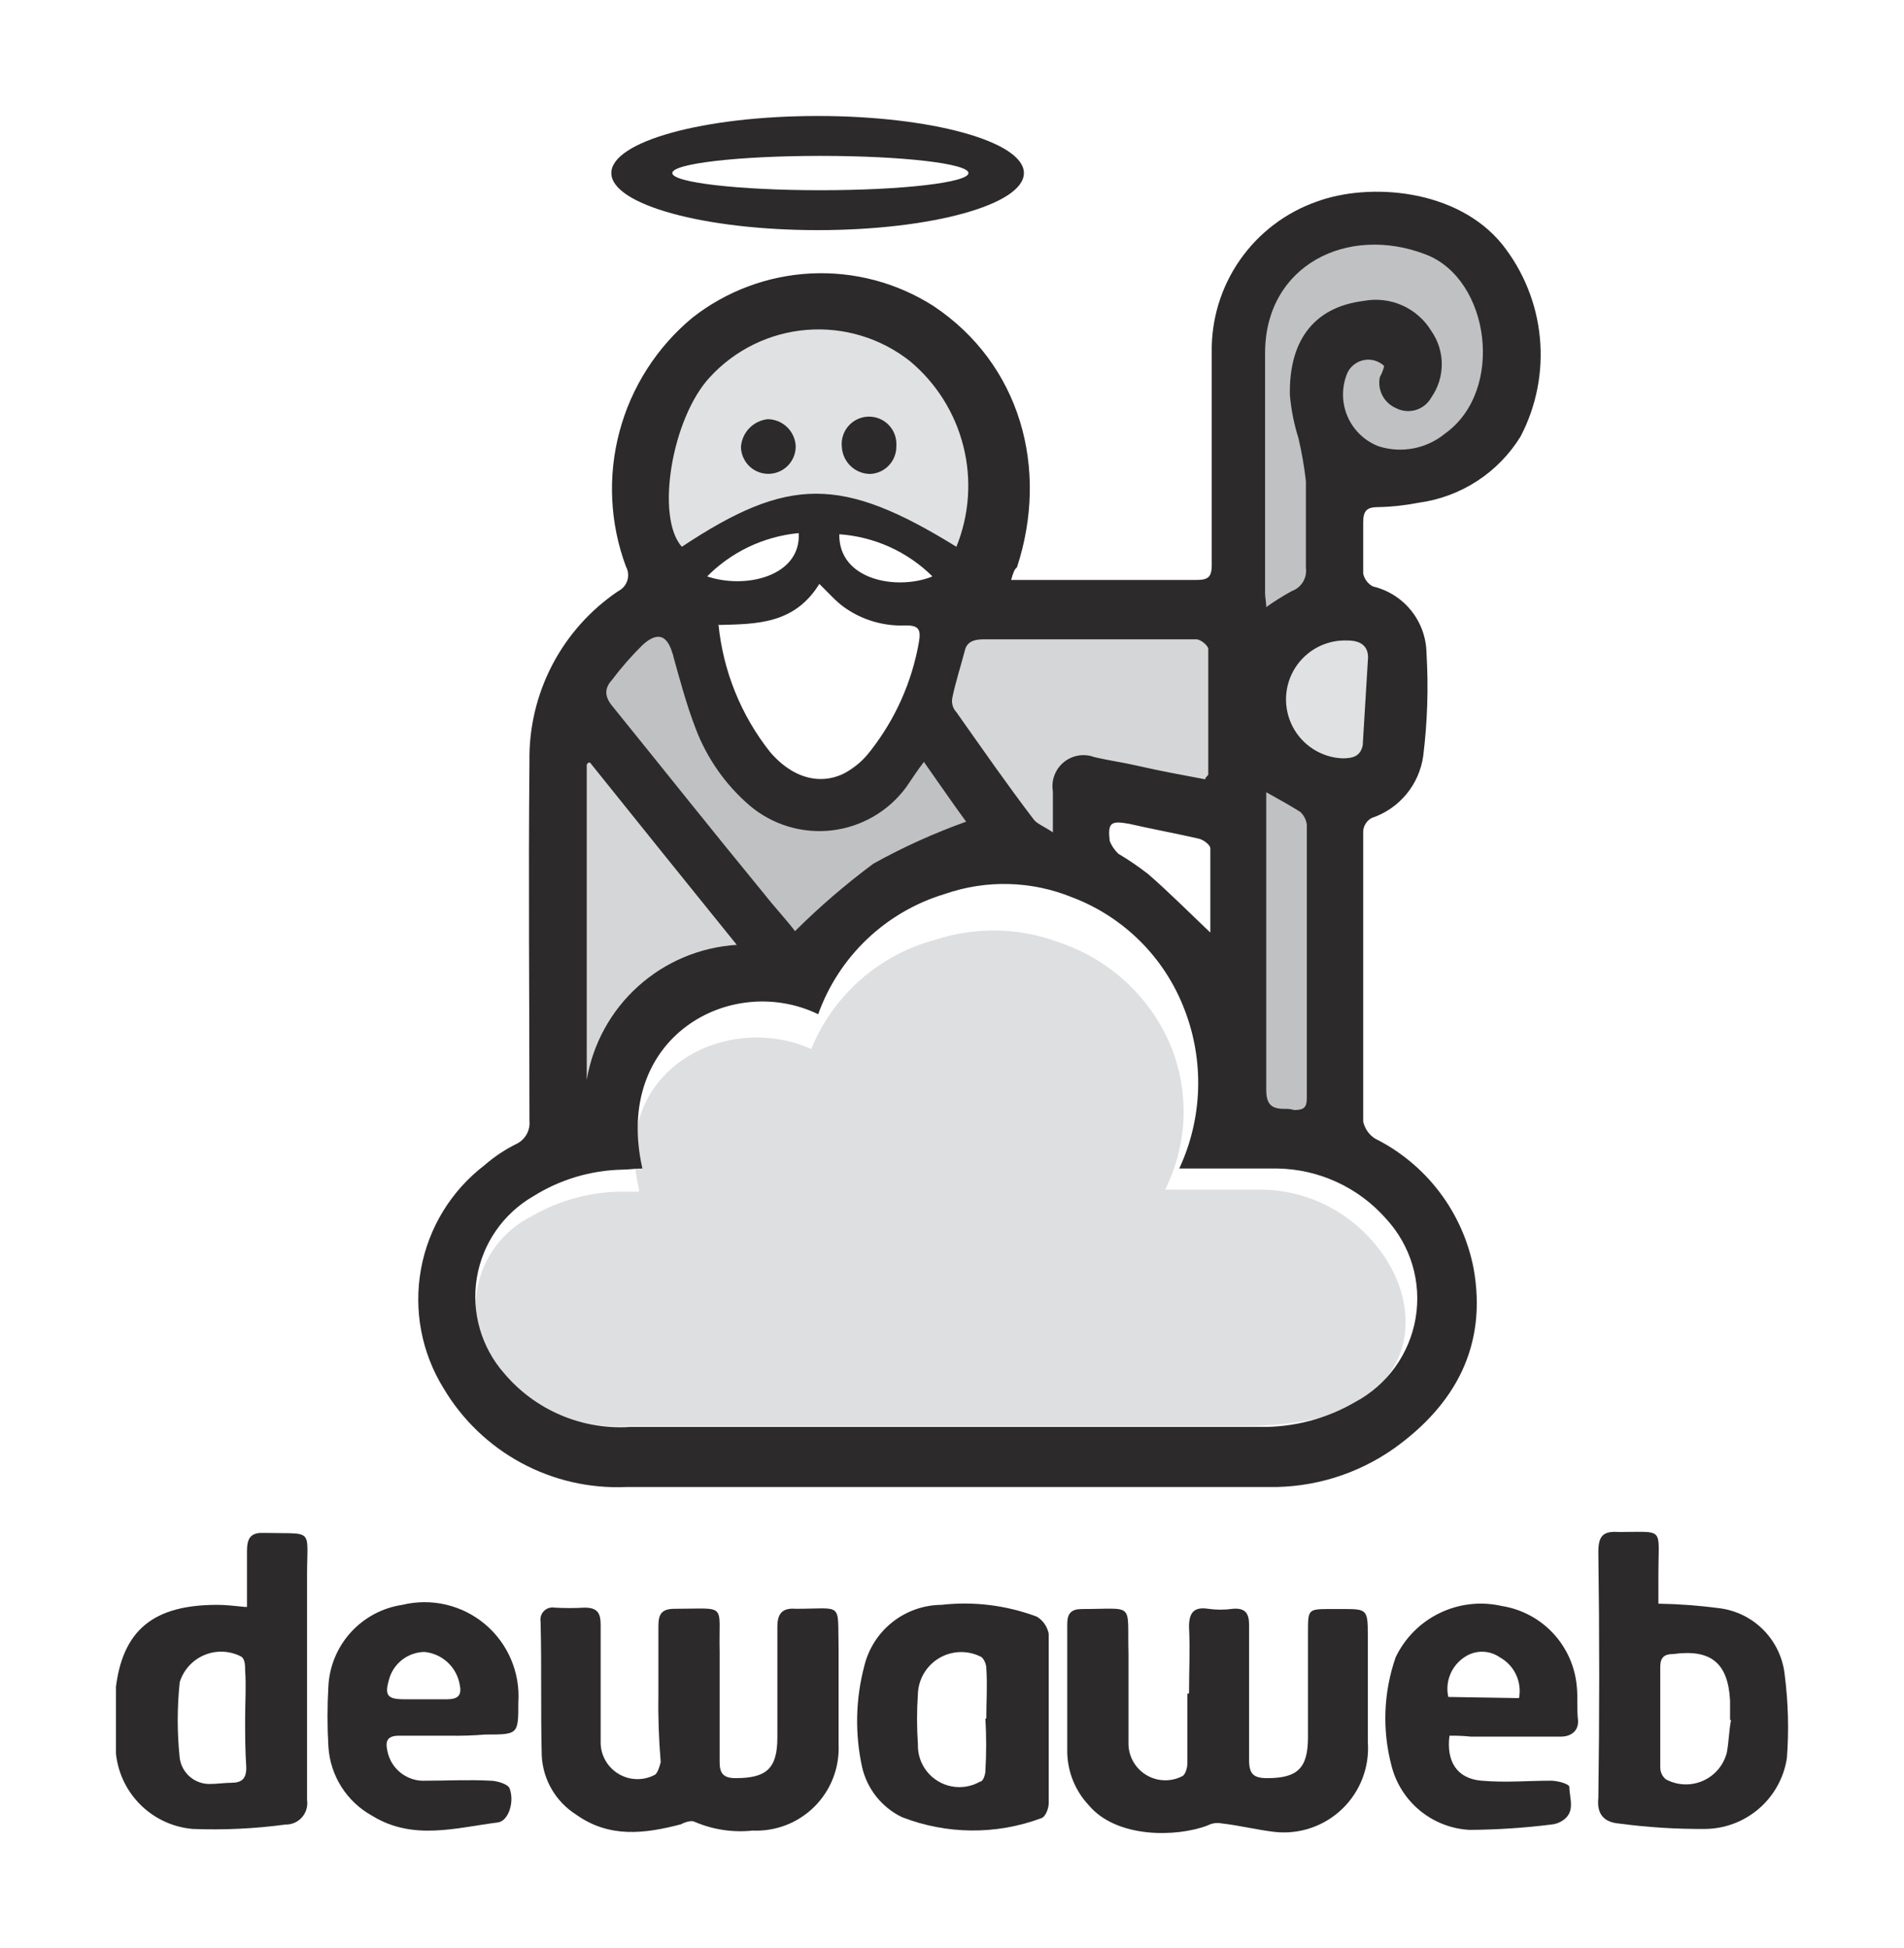 <svg xmlns="http://www.w3.org/2000/svg" xmlns:xlink="http://www.w3.org/1999/xlink" viewBox="0 0 82.1 83.98"><defs><style>.cls-1,.cls-2{fill:none;}.cls-1{clip-rule:evenodd;}.cls-3{clip-path:url(#clip-path);}.cls-4{clip-path:url(#clip-path-2);}.cls-5{fill:#bfc1c3;}.cls-6{clip-path:url(#clip-path-3);}.cls-7{fill:#e0e1e2;}.cls-8{clip-path:url(#clip-path-5);}.cls-9{fill:#d5d6d7;}.cls-10{clip-path:url(#clip-path-7);}.cls-11{clip-path:url(#clip-path-9);}.cls-12{fill:#dedfe1;}.cls-13{clip-path:url(#clip-path-11);}.cls-14{clip-path:url(#clip-path-13);}.cls-15{clip-path:url(#clip-path-15);}.cls-16{fill:#2d2a2b;}.cls-17{clip-path:url(#clip-path-17);}.cls-18{clip-path:url(#clip-path-19);}.cls-19{clip-path:url(#clip-path-21);}.cls-20{clip-path:url(#clip-path-23);}.cls-21{isolation:isolate;}.cls-22{clip-path:url(#clip-path-25);}.cls-23{clip-path:url(#clip-path-26);}.cls-24{clip-path:url(#clip-path-28);}.cls-25{clip-path:url(#clip-path-30);}.cls-26{clip-path:url(#clip-path-32);}.cls-27{clip-path:url(#clip-path-34);}.cls-28{clip-path:url(#clip-path-36);}.cls-29{clip-path:url(#clip-path-38);}</style><clipPath id="clip-path" transform="translate(-836 -2933)"><polygon class="cls-1" points="865 2961.24 867.95 2965.73 871.26 2967.15 874.65 2964.75 875.86 2965.86 879.32 2968.91 878.57 2970.09 873.64 2970.25 871.35 2974.02 867.77 2973.76 860.14 2963.18 862.36 2959.81 865 2959.2 865 2961.24"/></clipPath><clipPath id="clip-path-2" transform="translate(-836 -2933)"><rect class="cls-2" width="1920" height="4120"/></clipPath><clipPath id="clip-path-3" transform="translate(-836 -2933)"><polygon class="cls-1" points="872.81 2946.52 876.81 2948.45 879.32 2952.54 878.89 2957.54 876.81 2957.54 874.19 2955.77 870.73 2955.23 866.98 2956.06 865 2957.54 863.49 2954.62 864.53 2950.22 866.43 2947.76 870.31 2945.92 872.81 2946.52"/></clipPath><clipPath id="clip-path-5" transform="translate(-836 -2933)"><polygon class="cls-1" points="889.45 2959.85 889.45 2968.09 882.58 2967.15 882.58 2970.55 879.32 2968.91 875.65 2963.78 877.66 2959.2 889.45 2959.85"/></clipPath><clipPath id="clip-path-7" transform="translate(-836 -2933)"><polygon class="cls-1" points="860.14 2964.01 863.8 2966.61 869.89 2974.87 866.98 2975.43 864.18 2976.71 862.72 2979.58 862.36 2981.26 859.72 2980.88 860.14 2964.01"/></clipPath><clipPath id="clip-path-9" transform="translate(-836 -2933)"><path class="cls-1" d="M863.56,2984.37c-.32,0-.59,0-.86,0a7.85,7.85,0,0,0-3.76,1.05,4.37,4.37,0,0,0-1.22,6.94,6.61,6.61,0,0,0,5.29,2.11h26.67c2.06,0,4.2-.42,4.75-1,2.85-1.51,2.77-4.88.55-7.19a6.43,6.43,0,0,0-4.62-2c-1.36,0-2.67,0-4.12,0a7.51,7.51,0,0,0,.23-6.23,7.94,7.94,0,0,0-4.76-4.41,8.07,8.07,0,0,0-5.38-.13,8,8,0,0,0-5.35,4.71c-3.66-1.64-8.69.89-7.42,6.06"/></clipPath><clipPath id="clip-path-11" transform="translate(-836 -2933)"><polygon class="cls-1" points="900.77 2944.83 900.77 2950.76 899.38 2953.43 895.79 2953.43 894.22 2952.92 893.68 2957.54 893.68 2958.23 893.23 2959.92 892.35 2960.47 890.99 2961.93 890.99 2964.75 891.91 2966.24 893.6 2967.78 893.23 2973.2 893.76 2982.81 889.45 2980.88 889.45 2946.6 892.35 2943.9 894.53 2942.29 899.3 2943.58 900.77 2944.83"/></clipPath><clipPath id="clip-path-13" transform="translate(-836 -2933)"><polygon class="cls-1" points="894.07 2959.2 896.3 2961.08 896.3 2964.88 895.79 2966.81 891.91 2966.24 890.99 2964.75 891.47 2959.62 893.23 2959.2 894.07 2959.2"/></clipPath><clipPath id="clip-path-15" transform="translate(-836 -2933)"><path class="cls-1" d="M879.6,2958h8c.51,0,.65-.14.65-.65,0-3,0-6.1,0-9.15a6.77,6.77,0,0,1,4.53-6.51c2.26-.83,6.05-.56,8,1.85a7.63,7.63,0,0,1,.79,8.27,6.12,6.12,0,0,1-4.39,2.86,10.09,10.09,0,0,1-1.76.19c-.46,0-.64.14-.64.65,0,.73,0,1.47,0,2.21a.81.81,0,0,0,.42.56,3,3,0,0,1,2.31,2.86,24.28,24.28,0,0,1-.14,4.44,3.3,3.3,0,0,1-2.22,2.68.7.7,0,0,0-.37.56c0,4.15,0,8.36,0,12.52a1.16,1.16,0,0,0,.51.74,7.94,7.94,0,0,1,4.25,5.59c.6,3.33-.78,5.87-3.42,7.76a9.11,9.11,0,0,1-5.41,1.67c-9.24,0-18.48,0-27.72,0a8.71,8.71,0,0,1-7.86-4.25,7.28,7.28,0,0,1,1.76-9.62,6.38,6.38,0,0,1,1.38-.92,1,1,0,0,0,.56-1c0-5.18-.05-10.31,0-15.48a8.68,8.68,0,0,1,3.83-7.35.77.77,0,0,0,.33-1.06,9.59,9.59,0,0,1,2.86-10.72,9,9,0,0,1,10.4-.51c3.74,2.49,5,7,3.6,11.27C879.74,2957.54,879.69,2957.68,879.6,2958Zm-15.9,25.37c-.32,0-.6.05-.88.05a7.52,7.52,0,0,0-3.83,1.15,5,5,0,0,0-1.25,7.63,6.54,6.54,0,0,0,5.41,2.31h27.21a7.87,7.87,0,0,0,4.07-1.07,5.06,5.06,0,0,0,1.34-7.9,6.38,6.38,0,0,0-4.71-2.17c-1.39,0-2.73,0-4.21,0a8.75,8.75,0,0,0,.23-6.84,8.35,8.35,0,0,0-4.85-4.85,7.78,7.78,0,0,0-5.5-.14,8.35,8.35,0,0,0-5.45,5.18C867.54,2974.91,862.41,2977.69,863.7,2983.37Zm13.54-26.8a7,7,0,0,0-2-8,6.36,6.36,0,0,0-8.64.7c-1.62,1.75-2.35,6-1.2,7.3C870,2953.52,872.3,2953.52,877.24,2956.57Zm10.72,10c.09-.14.14-.14.14-.19,0-1.8,0-3.6,0-5.41,0-.13-.32-.41-.51-.41H878.4c-.37,0-.7.09-.79.46-.18.69-.41,1.39-.55,2.08a.7.7,0,0,0,.18.6c1.11,1.57,2.17,3.1,3.33,4.62.14.19.41.28.83.56v-1.76a1.34,1.34,0,0,1,1.8-1.48c.6.14,1.25.23,1.85.37C886,2966.23,887,2966.41,888,2966.6Zm7.72-17.8a1,1,0,0,0-1.57.28,2.39,2.39,0,0,0,1.34,3.19,3.05,3.05,0,0,0,2.86-.55c2.59-1.85,1.94-6.66-.83-7.72-3.37-1.3-6.93.46-6.93,4.25v10.35c0,.19.05.37.05.6a11.29,11.29,0,0,1,1.1-.69.93.93,0,0,0,.61-1c0-1.25,0-2.5,0-3.74a16.32,16.32,0,0,0-.32-1.85,8.67,8.67,0,0,1-.37-1.85c-.05-2.22.92-3.79,3.19-4.07a2.8,2.8,0,0,1,2.91,1.3,2.5,2.5,0,0,1,0,2.86,1.14,1.14,0,0,1-1.53.46,1.19,1.19,0,0,1-.69-1.34A1.74,1.74,0,0,0,895.68,2948.8Zm-19.83,17.06c-.32.41-.55.78-.78,1.11a4.65,4.65,0,0,1-6.75.78,8.22,8.22,0,0,1-2.31-3.28c-.41-1.06-.69-2.12-1-3.23-.23-.83-.64-1-1.29-.42a13.72,13.72,0,0,0-1.34,1.53c-.37.41-.28.78.09,1.2,2.17,2.68,4.3,5.36,6.47,8,.47.6,1,1.16,1.34,1.62a30.94,30.94,0,0,1,3.38-2.91,26.79,26.79,0,0,1,4-1.81C877.1,2967.66,876.5,2966.78,875.85,2965.86Zm-8.87-5.92a10.53,10.53,0,0,0,2.22,5.5c1.34,1.57,3.1,1.57,4.34-.05a10.54,10.54,0,0,0,2.08-4.66c.1-.56,0-.74-.55-.74a4.25,4.25,0,0,1-2.68-.79c-.37-.27-.65-.6-1.06-1C870.26,2959.9,868.65,2959.9,867,2959.94Zm-5.68,19.64a7,7,0,0,1,6.47-5.82c-2.17-2.68-4.25-5.27-6.33-7.86-.05,0-.1,0-.14.1Zm29.3-12.43v.37c0,4.16,0,8.32,0,12.48,0,.64.23.83.78.83a1.21,1.21,0,0,1,.42.05c.41,0,.55-.1.55-.51v-11.79a.91.91,0,0,0-.28-.55C891.61,2967.71,891.1,2967.43,890.6,2967.15Zm4.39-5.78c0-.5-.33-.73-.88-.73a2.54,2.54,0,0,0-.23,5.08c.46,0,.78-.09.88-.56Zm-6.8,11.83v-3.6c0-.14-.28-.37-.51-.42-1-.23-2-.41-3-.64-.78-.14-.92-.05-.83.74a1.53,1.53,0,0,0,.37.55,12.74,12.74,0,0,1,1.29.88C886.44,2971.49,887.27,2972.33,888.19,2973.2Zm-12-15.34a6.33,6.33,0,0,0-4-1.8C872.16,2958,874.65,2958.46,876.18,2957.86Zm-9.75,0c1.71.6,4.11,0,4-1.85A6.41,6.41,0,0,0,866.43,2957.91Z"/></clipPath><clipPath id="clip-path-17" transform="translate(-836 -2933)"><path class="cls-1" d="M887.27,3006c0-1,.05-1.9,0-2.87,0-.64.23-.87.83-.78a3.76,3.76,0,0,0,1.06,0c.56-.05.7.23.7.69v5.82c0,.6.18.79.78.79,1.3,0,1.76-.42,1.76-1.76v-4.53c0-1,0-1,1-1h.47c1.06,0,1.11,0,1.11,1.11v4.62a3.63,3.63,0,0,1-4,3.88c-.78-.09-1.52-.28-2.31-.37a.92.92,0,0,0-.6.09c-1.34.51-3.93.56-5.13-.88a3.42,3.42,0,0,1-.92-2.26V3003c0-.46.18-.64.64-.64,2.31,0,1.94-.33,2,1.94v3.79a1.59,1.59,0,0,0,2.31,1.48c.14-.05.23-.37.23-.56,0-1,0-2,0-3"/></clipPath><clipPath id="clip-path-19" transform="translate(-836 -2933)"><path class="cls-1" d="M864.39,3006v-2.91c0-.51.14-.74.7-.74,2.31,0,1.89-.28,1.94,1.85v4.76c0,.5.18.69.69.69,1.34,0,1.8-.42,1.8-1.76v-4.76c0-.55.19-.83.79-.78,2.08,0,1.8-.33,1.85,1.75v4.12a3.55,3.55,0,0,1-3.7,3.69,5,5,0,0,1-2.49-.37c-.14-.09-.42,0-.61.1-1.57.41-3.09.6-4.52-.42a3.19,3.19,0,0,1-1.48-2.54c-.05-1.94,0-3.84-.05-5.78a.52.52,0,0,1,.6-.6,11.28,11.28,0,0,0,1.3,0c.55,0,.69.23.69.74v5a1.59,1.59,0,0,0,2.31,1.48c.14-.05.23-.37.28-.56a29.57,29.57,0,0,1-.1-3"/></clipPath><clipPath id="clip-path-21" transform="translate(-836 -2933)"><path class="cls-1" d="M907.51,3002.13a22.64,22.64,0,0,1,2.59.19,3.24,3.24,0,0,1,2.86,2.91,17.65,17.65,0,0,1,.09,3.56,3.6,3.6,0,0,1-3.55,3.05,26.45,26.45,0,0,1-3.66-.23c-.64-.05-1-.37-.92-1.11.05-3.52.05-7.07,0-10.59,0-.69.19-.92.88-.87,2,0,1.71-.23,1.71,1.75,0,.46,0,.93,0,1.34m3.09,5h0v-.83c-.09-1.62-.83-2.22-2.45-2-.37,0-.56.13-.56.55v4.34a.66.66,0,0,0,.24.51,1.82,1.82,0,0,0,2.63-1.15c.09-.47.09-.93.18-1.39"/></clipPath><clipPath id="clip-path-23" transform="translate(-836 -2933)"><rect class="cls-2" x="841" y="2999.08" width="8.26" height="12.79"/></clipPath><clipPath id="clip-path-25" transform="translate(-836 -2933)"><rect class="cls-2" x="841" y="2999" width="9" height="13"/></clipPath><clipPath id="clip-path-26" transform="translate(-836 -2933)"><path class="cls-1" d="M846.65,3002.27v-2.4c0-.55.14-.83.78-.79,2.13.05,1.81-.23,1.81,1.81v9.7a.92.92,0,0,1-.93,1.06,23.2,23.2,0,0,1-4,.19,3.64,3.64,0,0,1-3.33-3.61,20.48,20.48,0,0,1,0-2.35c.28-2.64,1.66-3.7,4.39-3.7.41,0,.74.05,1.2.09m0,4.81c0-.7.05-1.39,0-2.08,0-.19,0-.51-.19-.6a1.87,1.87,0,0,0-2.63,1.11,15.63,15.63,0,0,0,0,3.28,1.29,1.29,0,0,0,1.34,1.11c.28,0,.6-.05.88-.05.46,0,.65-.18.65-.65-.05-.74-.05-1.43-.05-2.12"/></clipPath><clipPath id="clip-path-28" transform="translate(-836 -2933)"><path class="cls-1" d="M881.22,3007.08v3.65c0,.23-.14.6-.33.65a8.44,8.44,0,0,1-6-.05,3.19,3.19,0,0,1-1.72-2.17,9.28,9.28,0,0,1,.1-4.35,3.45,3.45,0,0,1,3.32-2.63,8.88,8.88,0,0,1,4.12.51,1.1,1.1,0,0,1,.51.74c0,1.24,0,2.45,0,3.65m-2.69,0h0c0-.74.05-1.44,0-2.17,0-.19-.13-.47-.27-.51a1.87,1.87,0,0,0-2.68,1.61,15.86,15.86,0,0,0,0,2.18,1.79,1.79,0,0,0,2.68,1.61c.14,0,.23-.32.23-.46a19.09,19.09,0,0,0,0-2.26"/></clipPath><clipPath id="clip-path-30" transform="translate(-836 -2933)"><path class="cls-1" d="M855.38,3007.82h-2.17c-.51,0-.6.23-.51.64a1.59,1.59,0,0,0,1.67,1.3c.92,0,1.85-.05,2.77,0,.28,0,.74.14.83.32.23.6-.05,1.43-.51,1.48-1.8.23-3.65.79-5.4-.28a3.66,3.66,0,0,1-1.9-3,22.38,22.38,0,0,1,0-2.59,3.74,3.74,0,0,1,3.19-3.51,4.05,4.05,0,0,1,5,4.2c0,1.39,0,1.39-1.43,1.39A15.14,15.14,0,0,1,855.38,3007.82Zm-1.11-1.57h1c.51,0,.65-.19.55-.65a1.71,1.71,0,0,0-1.52-1.39,1.61,1.61,0,0,0-1.53,1.2c-.18.65-.09.84.65.84Z"/></clipPath><clipPath id="clip-path-32" transform="translate(-836 -2933)"><path class="cls-1" d="M898.5,3007.82c-.14,1.11.32,1.85,1.38,1.94s2,0,3,0c.28,0,.79.14.79.27,0,.47.28,1.07-.28,1.44a1,1,0,0,1-.51.18,29.41,29.41,0,0,1-3.51.23,3.67,3.67,0,0,1-3.37-2.77,8,8,0,0,1,.18-4.67,4.07,4.07,0,0,1,4.58-2.21,3.85,3.85,0,0,1,3.23,3.46c.05.46,0,1,.05,1.43s-.23.74-.74.74h-3.88A7.87,7.87,0,0,0,898.5,3007.82Zm3-1.62a1.66,1.66,0,0,0-.83-1.76,1.34,1.34,0,0,0-1.53,0,1.63,1.63,0,0,0-.69,1.71Z"/></clipPath><clipPath id="clip-path-34" transform="translate(-836 -2933)"><path class="cls-1" d="M874.65,2952.22a1.18,1.18,0,0,1-1.11,1.21,1.23,1.23,0,0,1-1.24-1.16,1.18,1.18,0,1,1,2.35-.05"/></clipPath><clipPath id="clip-path-36" transform="translate(-836 -2933)"><path class="cls-1" d="M870.31,2952.22a1.18,1.18,0,1,1-2.36.05,1.29,1.29,0,0,1,1.16-1.2,1.22,1.22,0,0,1,1.2,1.15"/></clipPath><clipPath id="clip-path-38" transform="translate(-836 -2933)"><path class="cls-1" d="M871.26,2938c-4.92,0-8.9,1.1-8.9,2.46s4,2.46,8.9,2.46,8.89-1.1,8.89-2.46-4-2.46-8.89-2.46m.12,3.2c-3.53,0-6.39-.33-6.39-.74s2.86-.74,6.39-.74,6.38.33,6.38.74-2.86.74-6.38.74"/></clipPath></defs><title>Asset 5</title><g id="Layer_2" data-name="Layer 2"><g id="Layer_1-2" data-name="Layer 1"><g class="cls-3"><g class="cls-4"><rect class="cls-5" x="19.14" y="21.21" width="29.18" height="24.81"/></g></g><g class="cls-6"><g class="cls-4"><rect class="cls-7" x="22.49" y="7.92" width="25.83" height="21.62"/></g></g><g class="cls-8"><g class="cls-4"><rect class="cls-9" x="34.66" y="21.2" width="23.79" height="21.35"/></g></g><g class="cls-10"><g class="cls-4"><rect class="cls-9" x="18.72" y="26.01" width="20.17" height="27.25"/></g></g><g class="cls-11"><g class="cls-4"><rect class="cls-12" x="15.5" y="35.21" width="50.12" height="31.3"/></g></g><g class="cls-13"><g class="cls-4"><rect class="cls-5" x="48.45" y="4.29" width="21.32" height="50.52"/></g></g><g class="cls-14"><g class="cls-4"><rect class="cls-7" x="49.99" y="21.2" width="15.31" height="17.61"/></g></g><g class="cls-15"><g class="cls-4"><rect class="cls-16" x="13.05" y="3.27" width="58.37" height="65.85"/></g></g><g class="cls-17"><g class="cls-4"><rect class="cls-16" x="41.05" y="64.31" width="22.94" height="19.68"/></g></g><g class="cls-18"><g class="cls-4"><rect class="cls-16" x="18.31" y="64.27" width="22.85" height="19.67"/></g></g><g class="cls-19"><g class="cls-4"><rect class="cls-16" x="63.92" y="61.04" width="18.19" height="22.81"/></g></g><g class="cls-20"><g class="cls-4"><g class="cls-21"><g class="cls-22"><g class="cls-23"><g class="cls-22"><rect class="cls-16" y="61.08" width="18.26" height="22.79"/></g></g></g></g></g></g><g class="cls-24"><g class="cls-4"><rect class="cls-16" x="31.96" y="64.12" width="18.28" height="19.8"/></g></g><g class="cls-25"><g class="cls-4"><rect class="cls-16" x="9.13" y="64.11" width="18.21" height="19.81"/></g></g><g class="cls-26"><g class="cls-4"><rect class="cls-16" x="54.79" y="64.16" width="18.3" height="19.73"/></g></g><g class="cls-27"><g class="cls-4"><rect class="cls-16" x="31.3" y="13.07" width="12.36" height="12.36"/></g></g><g class="cls-28"><g class="cls-4"><rect class="cls-16" x="26.95" y="13.08" width="12.36" height="12.36"/></g></g><g class="cls-29"><g class="cls-4"><rect class="cls-16" x="21.36" width="27.79" height="14.92"/></g></g></g></g></svg>